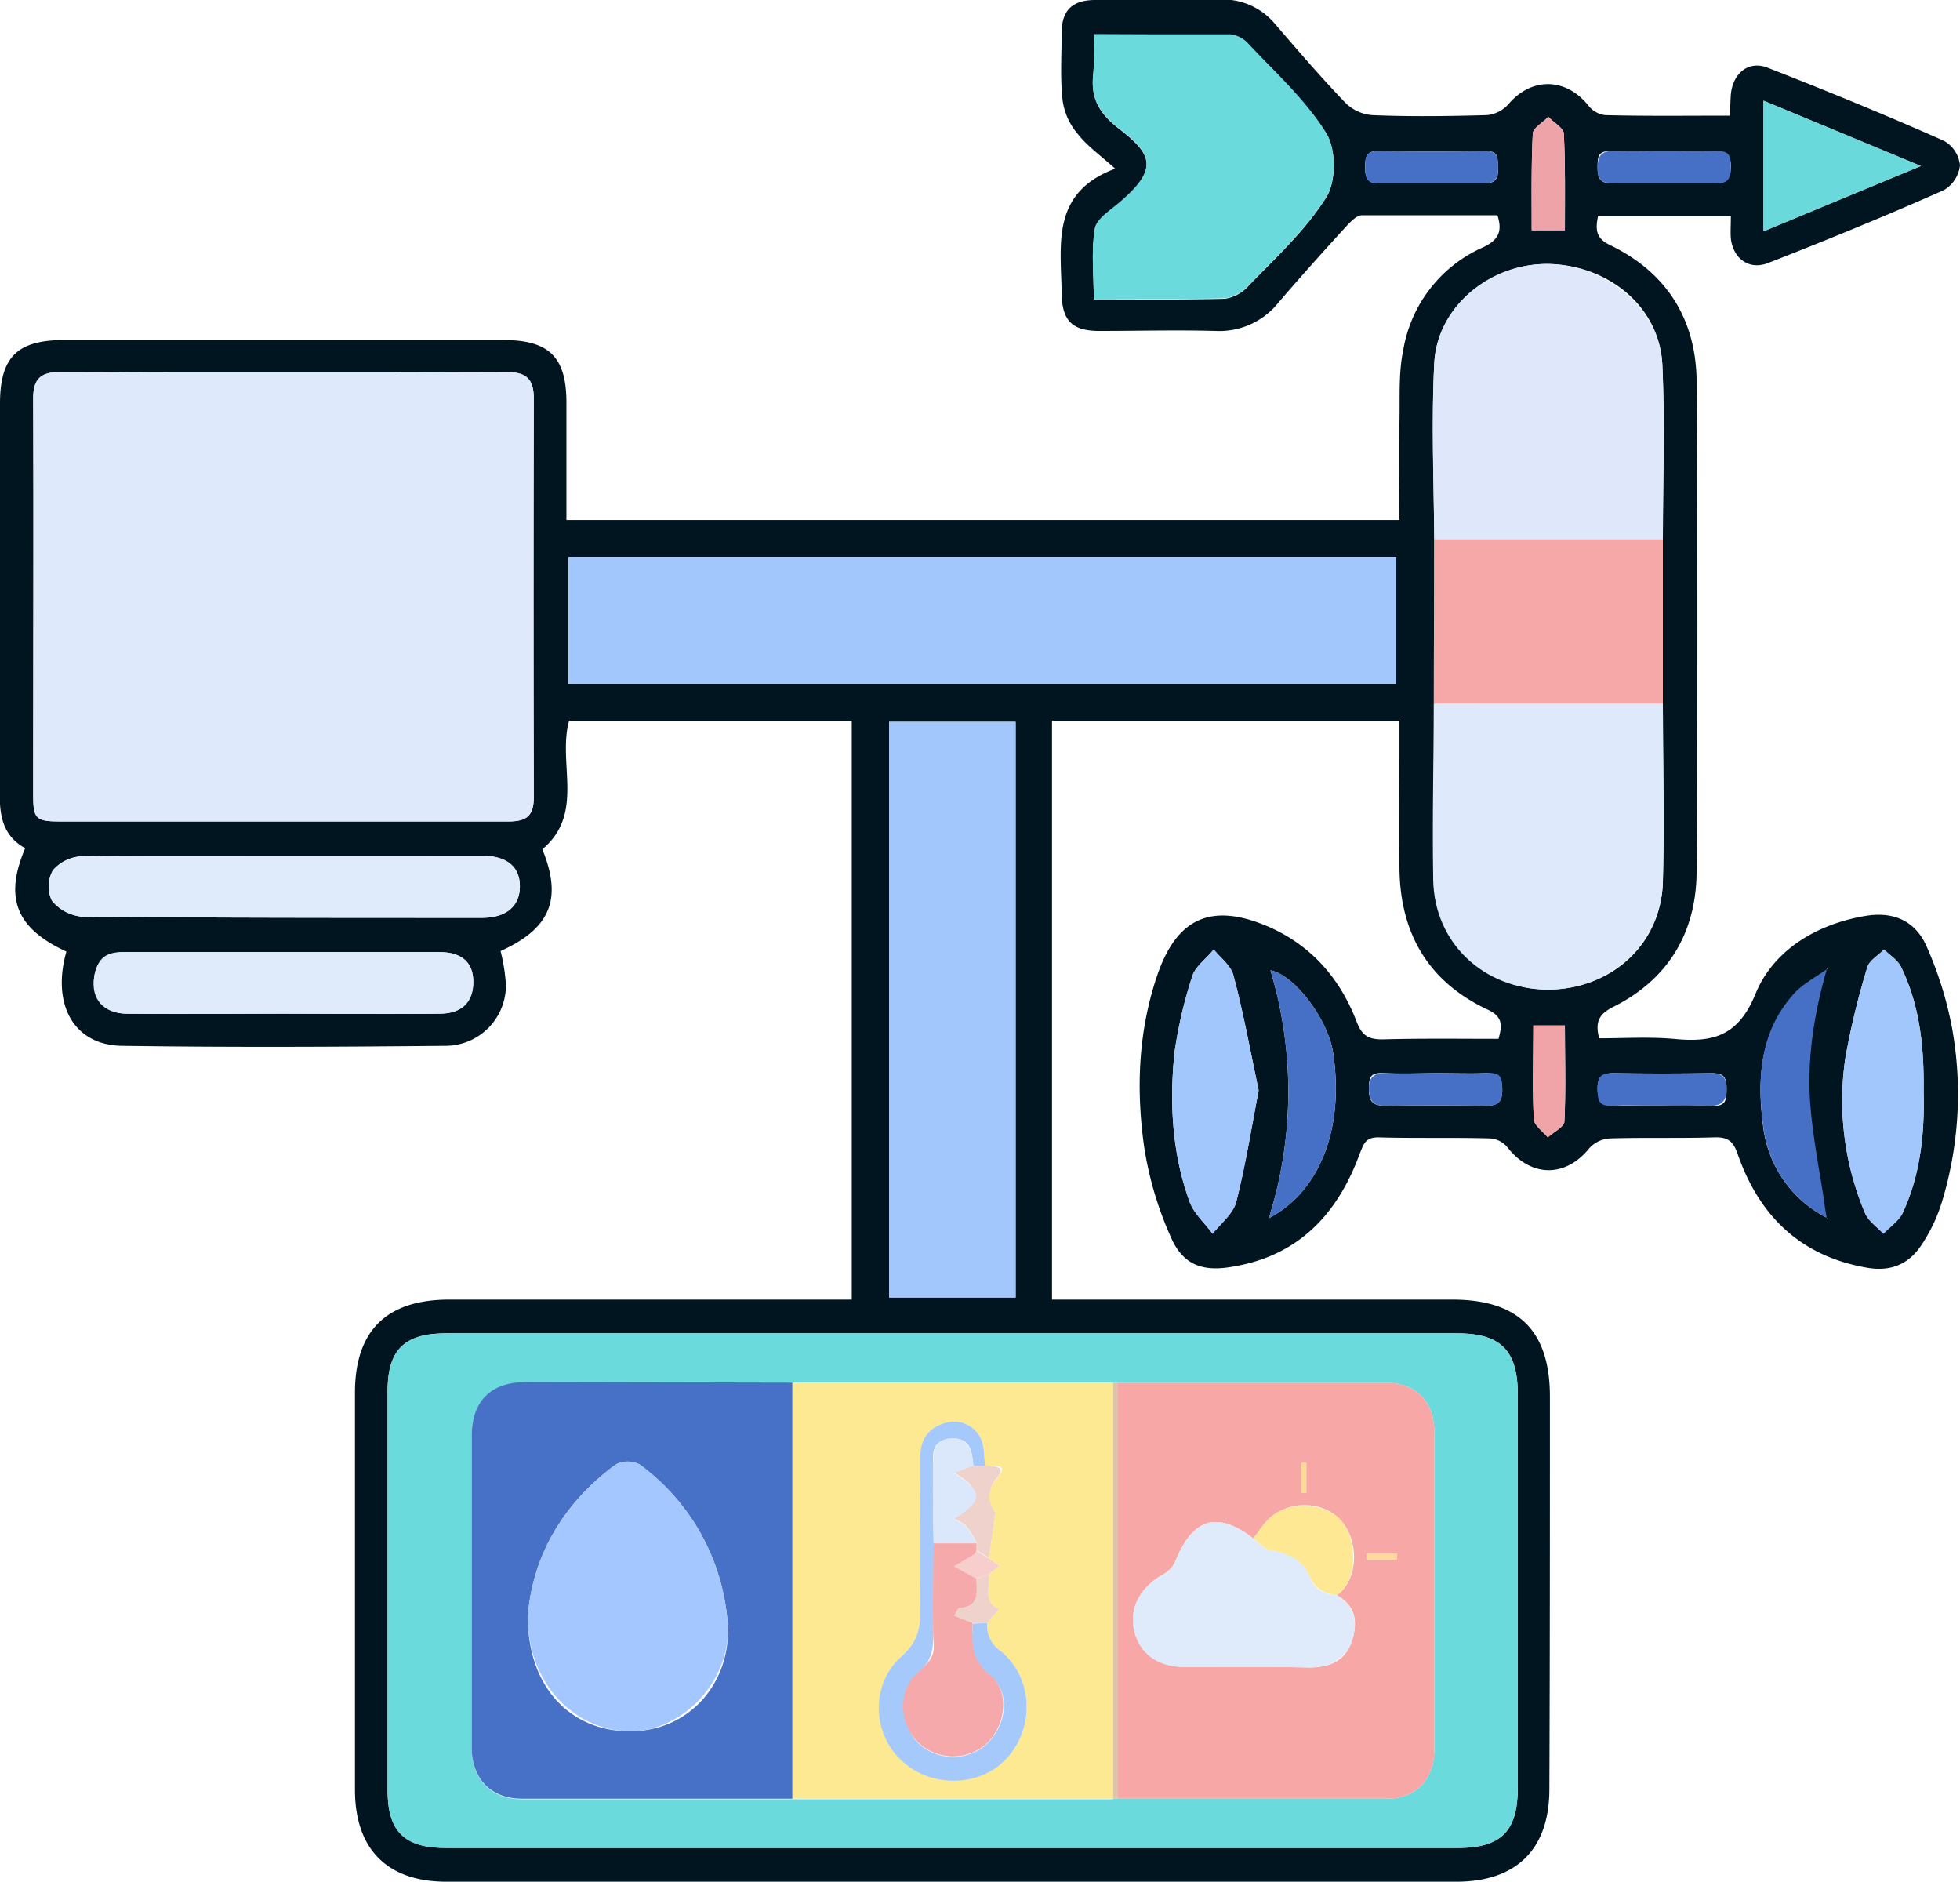 <svg id="Layer_1" data-name="Layer 1" xmlns="http://www.w3.org/2000/svg" viewBox="0 0 366.1 351.5"><defs><style>.cls-1{fill:#00151f;}.cls-2{fill:#dee9fb;}.cls-3{fill:#6adadc;}.cls-4{fill:#a2c7fd;}.cls-5{fill:#dee8fa;}.cls-6{fill:#f6a7a8;}.cls-7{fill:#dfeafb;}.cls-8{fill:#69d9dc;}.cls-9{fill:#4570c5;}.cls-10{fill:#4570c6;}.cls-11{fill:#eda3a8;}.cls-12{fill:#f0a4a8;}.cls-13{fill:#f8a7a7;}.cls-14{fill:#fde992;}.cls-15{fill:#4671c6;}.cls-16{fill:#ddc5ab;}.cls-17{fill:#dfeafa;}.cls-18{fill:#fee893;}.cls-19{fill:#fddb96;}.cls-20{fill:#a6c9fb;}.cls-21{fill:#eed2cb;}.cls-22{fill:#f8cecd;}.cls-23{fill:#a3c7fe;}.cls-24{fill:#f6a9aa;}.cls-25{fill:#dbe7fa;}</style></defs><path class="cls-1" d="M-54.3,11.2c3.8,9.3,1.5,14.8-7.8,19a34.4,34.4,0,0,1,1,6.3A11.3,11.3,0,0,1-72.5,47.9c-20.1.2-40.2.3-60.3,0-9-.1-13.2-7.7-10.4-17.6-9.3-4.3-11.7-9.9-7.7-19.3-5.6-3.1-4.7-8.8-4.7-14.1V-72c0-8.7,3.2-11.9,12-11.9h82c8.6,0,11.8,3.2,11.8,11.7v21.9H105.8c0-6.2-.1-12.2,0-18.3.1-4.5-.2-9.1.7-13.4a25.6,25.6,0,0,1,15.1-19.3c2.6-1.3,3.5-2.8,2.5-5.9H98.8c-.9,0-1.9,1-2.6,1.7-4.4,4.8-8.7,9.6-13,14.6a14.1,14.1,0,0,1-11.7,5.3c-7.4-.2-14.7,0-22.1,0-4.7-.1-6.5-1.9-6.7-6.6v-.4c-.1-9-2.1-18.8,10-23.3-2.9-2.6-5.3-4.3-7-6.5a12.2,12.2,0,0,1-2.8-6.1c-.5-4.2-.2-8.5-.2-12.7s1.9-6.2,6.3-6.2c8-.2,16-.1,23.9-.1a12.7,12.7,0,0,1,9.6,4.5c4.3,5,8.6,10,13.2,14.8a8,8,0,0,0,5,2.3c7.1.3,14.2.2,21.4,0a6.1,6.1,0,0,0,4.1-2.1c4.3-5,10.6-4.9,14.8.2a4.7,4.7,0,0,0,3.2,1.9c7.6.2,15.2.1,23.3.1.1-1.4.1-2.7.2-4,.4-4,3.4-6.4,7-4.9,11,4.3,22,8.8,32.8,13.6a5.9,5.9,0,0,1,3,4.6,6.2,6.2,0,0,1-3,4.6c-10.8,4.8-21.8,9.3-32.8,13.6-3.5,1.4-6.5-.7-7-4.5-.1-1.3,0-2.7,0-4.3H142.9c-.5,2.5-.5,4.2,2.3,5.5,10.5,5.1,16,13.8,16.1,25.4q.3,45.7,0,91.7c-.1,11.4-5.4,20.1-15.7,25.2-2.5,1.3-3.3,2.7-2.5,5.8,4.5,0,9.2-.3,13.9.1,7.1.7,12-.3,15.3-8.4s11.4-13.1,20.8-14.6c5.3-.8,9.1,1.2,11.1,5.6A68.8,68.8,0,0,1,209,44.5a69.3,69.3,0,0,1-1.8,32.3,30.6,30.6,0,0,1-3.7,8c-2.4,3.8-5.8,5.4-10.6,4.5C180.6,87.1,173,79.6,169,68.2c-.8-2.4-1.8-3.3-4.4-3.2-6.5.2-13,0-19.5.2a5.6,5.6,0,0,0-3.9,1.9c-4.4,5.4-10.8,5.4-15.2-.2a4.6,4.6,0,0,0-3.2-1.7c-7-.2-14,0-21-.2-2.4,0-2.7,1.3-3.4,3C94.3,79.2,87.1,87,74.9,89.1c-5.8,1.1-9.6-.2-11.9-5.7a65.3,65.3,0,0,1-4.9-16.7C56.6,56,57,45.3,60.5,34.9s9.7-14,20.7-9.3c8.1,3.5,13.5,9.7,16.6,17.8,1,2.6,2.2,3.3,4.8,3.3,7.3-.2,14.5-.1,21.7-.1.7-2.5.8-4.1-1.9-5.4-11.2-5.2-16.5-14.3-16.6-26.5-.1-7.8,0-15.5,0-23.2v-4.3H40.9V95.3h74.8c12.3,0,18.2,5.8,18.2,18.1,0,24.4,0,48.9-.1,73.3,0,11.2-6.1,17.3-17.4,17.3H-72.2c-11.1,0-17.1-6.1-17.1-17.2V112.7c0-11.6,5.9-17.4,17.6-17.4H3.5V-12.8H-49.3C-51.5-4.9-46.3,4.5-54.3,11.2ZM185.6,80v.3h.2l-.3-.2c-.2-1.1-.4-2.2-.5-3.3-.9-5.7-2-11.4-2.5-17.1-.8-8.9.6-17.5,3-26l.3-.2h-.2v.3c-2.2,1.6-4.8,2.9-6.5,5-6.2,7.2-6.5,16-5.3,24.7A22.1,22.1,0,0,0,185.6,80ZM112.3-46.7V-16c0,11-.3,21.9-.1,32.9s9.5,20.5,21.3,20.5S154.7,29,155,17.3s0-22.2,0-33.3V-46.7c0-10.9.4-21.7-.1-32.6s-10.2-18.6-21.2-18.8S112.8-90,112.3-79.6,112.2-57.7,112.3-46.7ZM-102.8,6h42.2c3.4,0,4.7-1.1,4.7-4.5q-.1-37.3,0-74.5c0-3.6-1.4-4.9-4.9-4.9-27.9.1-55.9.1-83.8,0-3.5,0-4.8,1.4-4.8,4.9.1,24.7,0,49.4,0,74.1,0,4.4.5,4.9,5,4.9ZM22,197.7h94.6c8.2,0,11.3-3.1,11.3-11.3V113c0-8.2-3.2-11.4-11.3-11.4H-72.3c-7.8,0-10.9,3.1-10.9,10.8v74.5c0,7.7,3.1,10.8,10.9,10.8ZM-49.4-19.7H105.2V-43.4H-49.4ZM34.1,94.9V-12.6H10.5V94.9ZM48.7-141a62.4,62.4,0,0,1-.1,7.6c-.5,4.3,1.1,7.1,4.5,9.8,6.2,4.8,8.1,7.5.5,14-1.7,1.5-4.4,3.1-4.7,5-.7,4.2-.2,8.5-.2,13.1,8.5,0,16.5.1,24.5-.1A7.4,7.4,0,0,0,77.6-94c5.1-5.3,10.6-10.3,14.5-16.5,1.9-2.9,1.9-9,0-12-3.8-6.1-9.4-11.2-14.4-16.5a5.4,5.4,0,0,0-3.5-1.9ZM-102.7,12.4c-12.5,0-24.9-.1-37.4.1a7.6,7.6,0,0,0-5.6,2.6,6.1,6.1,0,0,0-.2,5.7,8.3,8.3,0,0,0,5.8,3c24.8.2,49.7.2,74.5.2,4.6,0,7.1-2.2,7.1-5.9s-2.5-5.7-7.1-5.7Zm-.4,29.5c9.9,0,19.8.1,29.6,0,4.1,0,6.2-2.1,6.3-5.8s-2.1-5.7-6.3-5.7h-58.4c-3.3-.1-5.6,1.1-6.1,4.6s1.7,6.9,6.1,6.9C-122.3,42-112.7,41.9-103.1,41.9ZM203.7,56.5c.1-8-.6-15.9-4.2-23.3-.6-1.3-2.1-2.2-3.2-3.3-1,1.1-2.7,2-3.1,3.3a143.4,143.4,0,0,0-4.1,16.9A54,54,0,0,0,192.7,79c.6,1.6,2.3,2.7,3.5,4,1.2-1.3,2.9-2.4,3.6-3.9C203.1,72,203.9,64.3,203.7,56.5ZM79.5,56.2c-1.5-7-2.8-14.3-4.7-21.4-.4-1.8-2.4-3.3-3.7-4.9-1.3,1.7-3.4,3.1-4,5A84.9,84.9,0,0,0,63.8,49c-1,9.5-.5,19.1,2.9,28.3.9,2.1,2.8,3.8,4.2,5.7,1.5-1.9,3.8-3.7,4.4-5.9C77,70.4,78.1,63.6,79.5,56.2Zm94.3-184.8v24.4l29.4-12.2ZM81.7,33.8a78.6,78.6,0,0,1-.3,46.3c9.7-5.1,14.1-17,12-30.9C92.5,43.1,86.3,34.7,81.7,33.8ZM112.8,53c-3.2,0-6.3.2-9.4,0s-3.3.6-3.3,3.1,1,3,3.2,3q9.3-.1,18.6,0c2.2,0,3.1-.6,3.1-3s-.9-3.2-3.3-3.1S115.7,53,112.8,53Zm42.6-172.2c-3.1,0-6.2.1-9.3,0s-3.3.6-3.3,3.1.9,3,3.1,2.9h18.7c2.2.1,3-.6,3.1-2.9s-1-3.2-3.3-3.1S158.4-119.2,155.4-119.2Zm-43.8,6h10.1c2,.1,2.6-.9,2.5-2.7s.3-3.3-2.3-3.3q-10.1.2-20.1,0c-2.2,0-2.4,1.2-2.4,2.9s.1,3.2,2.5,3.1ZM154.7,59c3,0,5.9-.1,8.9.1s3.3-.6,3.3-3.2S166,53,163.8,53c-5.9.1-11.9.1-17.9,0-2.2,0-3.1.6-3.1,2.9s.9,3.3,3.3,3.2S151.8,59,154.7,59Zm-18-163.4c0-6.1.1-12-.2-18,0-1.1-1.9-2.1-2.9-3.2-1,1.1-2.9,2.1-2.9,3.2-.3,5.9-.2,11.9-.2,18ZM130.8,44.1c0,6.2-.2,11.9.1,17.6.1,1.1,1.7,2.2,2.6,3.3,1.1-1,3-1.9,3.1-2.9.3-6,.1-11.9.1-18Z" transform="translate(155.6 147.4)"/><path class="cls-2" d="M-102.8,6h-41.6c-4.5,0-5-.5-5-4.9,0-24.7.1-49.4,0-74.1,0-3.5,1.3-4.9,4.8-4.9,27.9.1,55.9.1,83.8,0,3.5,0,4.9,1.3,4.9,4.9q-.1,37.2,0,74.5c0,3.4-1.3,4.5-4.7,4.5Z" transform="translate(155.6 147.4)"/><path class="cls-3" d="M22,197.7H-72.3c-7.8,0-10.9-3.1-10.9-10.8V112.4c0-7.7,3.1-10.8,10.9-10.8H116.6c8.1,0,11.3,3.2,11.3,11.4v73.4c0,8.2-3.1,11.3-11.3,11.3Zm30.3-9.2h51.2c5.3,0,8.8-3.6,8.8-9.1V119.9c0-5.6-3.5-9.1-9.1-9.1H-57.3c-6.7,0-10.2,3.6-10.2,10.2v57.9c0,6,3.6,9.7,9.4,9.7H52.3Z" transform="translate(155.6 147.4)"/><path class="cls-4" d="M-49.4-19.7V-43.4H105.2v23.7Z" transform="translate(155.6 147.4)"/><path class="cls-4" d="M34.1,94.9H10.5V-12.6H34.1Z" transform="translate(155.6 147.4)"/><path class="cls-2" d="M155-16c0,11.1.3,22.2,0,33.3s-9.7,20.2-21.6,20.1-21.1-8.7-21.3-20.5.1-21.9.1-32.9Z" transform="translate(155.6 147.4)"/><path class="cls-5" d="M112.3-46.7c-.1-11-.6-22,0-32.9s10.8-18.7,21.4-18.5,20.7,8.3,21.2,18.8.1,21.7.1,32.6Z" transform="translate(155.6 147.4)"/><path class="cls-3" d="M48.7-141H74.2a5.4,5.4,0,0,1,3.5,1.9c5,5.3,10.6,10.4,14.4,16.5,1.9,3,1.9,9.1,0,12-3.9,6.2-9.4,11.2-14.5,16.5a7.4,7.4,0,0,1-4.4,2.4c-8,.2-16,.1-24.5.1,0-4.6-.5-8.9.2-13.1.3-1.9,3-3.5,4.7-5,7.6-6.5,5.7-9.2-.5-14-3.4-2.7-5-5.5-4.5-9.8A62.4,62.4,0,0,0,48.7-141Z" transform="translate(155.6 147.4)"/><path class="cls-6" d="M112.3-46.7H155V-16H112.2C112.2-26.2,112.3-36.5,112.3-46.7Z" transform="translate(155.6 147.4)"/><path class="cls-7" d="M-102.7,12.4h37.1c4.6,0,7.1,2,7.1,5.7S-61,24-65.6,24c-24.8,0-49.7,0-74.5-.2a8.3,8.3,0,0,1-5.8-3,6.1,6.1,0,0,1,.2-5.7,7.6,7.6,0,0,1,5.6-2.6C-127.6,12.3-115.2,12.4-102.7,12.4Z" transform="translate(155.6 147.4)"/><path class="cls-7" d="M-103.1,41.9c-9.6,0-19.2.1-28.8,0-4.4,0-6.8-2.8-6.1-6.9s2.8-4.7,6.1-4.6h58.4c4.2,0,6.3,2,6.3,5.7s-2.2,5.8-6.3,5.8C-83.3,42-93.2,41.9-103.1,41.9Z" transform="translate(155.6 147.4)"/><path class="cls-4" d="M203.7,56.5c.2,7.8-.6,15.5-3.9,22.6-.7,1.5-2.4,2.6-3.6,3.9-1.2-1.3-2.9-2.4-3.5-4a54,54,0,0,1-3.6-28.9,143.4,143.4,0,0,1,4.1-16.9c.4-1.3,2.1-2.2,3.1-3.3,1.1,1.1,2.6,2,3.2,3.3C203.1,40.6,203.8,48.5,203.7,56.5Z" transform="translate(155.6 147.4)"/><path class="cls-4" d="M79.5,56.2c-1.4,7.4-2.5,14.2-4.2,20.9-.6,2.2-2.9,4-4.4,5.9-1.4-1.9-3.3-3.6-4.2-5.7-3.4-9.2-3.9-18.8-2.9-28.3a84.9,84.9,0,0,1,3.3-14.1c.6-1.9,2.7-3.3,4-5,1.3,1.6,3.3,3.1,3.7,4.9C76.7,41.9,78,49.2,79.5,56.2Z" transform="translate(155.6 147.4)"/><path class="cls-8" d="M173.8-128.6l29.4,12.2-29.4,12.2Z" transform="translate(155.6 147.4)"/><path class="cls-9" d="M185.6,80a22.1,22.1,0,0,1-11.8-16.7c-1.2-8.7-.9-17.5,5.3-24.7,1.7-2.1,4.3-3.4,6.5-5-2.4,8.5-3.8,17.1-3,26,.5,5.7,1.6,11.4,2.5,17.1C185.2,77.8,185.4,78.9,185.6,80Z" transform="translate(155.6 147.4)"/><path class="cls-9" d="M81.7,33.8c4.6.9,10.8,9.3,11.7,15.4,2.1,13.9-2.3,25.8-12,30.9A78.6,78.6,0,0,0,81.7,33.8Z" transform="translate(155.6 147.4)"/><path class="cls-9" d="M112.8,53c2.9,0,5.9.2,8.9,0s3.3.6,3.3,3.1-.9,3-3.1,3q-9.3-.1-18.6,0c-2.2,0-3.1-.6-3.2-3s1-3.2,3.3-3.1S109.6,53,112.8,53Z" transform="translate(155.6 147.4)"/><path class="cls-10" d="M155.4-119.2c3,0,6,.1,9,0s3.3.6,3.3,3.1-.9,3-3.1,2.9H145.9c-2.2.1-3.1-.5-3.1-2.9s.9-3.2,3.3-3.1S152.3-119.2,155.4-119.2Z" transform="translate(155.6 147.4)"/><path class="cls-10" d="M111.6-113.2h-9.7c-2.4.1-2.5-1.3-2.5-3.1s.2-2.9,2.4-2.9q10,.2,20.1,0c2.6,0,2.2,1.7,2.3,3.3s-.5,2.8-2.5,2.7Z" transform="translate(155.6 147.4)"/><path class="cls-9" d="M154.7,59c-2.9,0-5.7-.1-8.6.1s-3.3-.6-3.3-3.2.9-2.9,3.1-2.9c6,.1,12,.1,17.9,0,2.2,0,3.1.6,3.1,2.9s-.9,3.3-3.3,3.2S157.7,59,154.7,59Z" transform="translate(155.6 147.4)"/><path class="cls-11" d="M136.7-104.4h-6.2c0-6.1-.1-12.1.2-18,0-1.1,1.9-2.1,2.9-3.2,1,1.1,2.9,2.1,2.9,3.2C136.8-116.4,136.7-110.5,136.7-104.4Z" transform="translate(155.6 147.4)"/><path class="cls-12" d="M130.8,44.1h5.9c0,6.1.2,12-.1,18-.1,1-2,1.9-3.1,2.9-.9-1.1-2.5-2.2-2.6-3.3C130.6,56,130.8,50.3,130.8,44.1Z" transform="translate(155.6 147.4)"/><polygon class="cls-9" points="341.2 227.4 341.5 227.6 341.4 227.7 341.2 227.4"/><polygon class="cls-9" points="341.2 181 341.4 180.7 341.5 180.8 341.2 181"/><path class="cls-13" d="M53.1,110.8h50.1c5.6,0,9.1,3.5,9.1,9.1v59.5c0,5.5-3.5,9.1-8.8,9.1H53.1Zm41,39.7c4.1-2.9,4.1-10,1-13.7s-8.9-4.1-12.8-1.3c-1.6,1.1-2.6,2.9-3.8,4.4-6.7-5.2-11.4-3.8-14.6,4.4a5.4,5.4,0,0,1-2.2,2.3c-4.4,2.4-6.5,6.6-5.4,10.7s4.4,6.6,9.5,6.6c7.7,0,15.4-.1,23.1.1,3.8,0,6.8-1.2,8-4.9S97.6,152.5,94.1,150.5Zm-5.7-24.7h-1v5.6h1Zm11.3,16.9v1.1h5.6v-1.1Z" transform="translate(155.6 147.4)"/><path class="cls-14" d="M-7.6,110.8H52.3v77.7H-7.6Zm36.7,35.8,2-1.6-2-1.4,1.2-8.5c-1.3-1.5-2.3-3.4.3-6.4s-.7-2.2-2.2-2.3c-.2-1.8-.1-3.9-.9-5.4a5.6,5.6,0,0,0-6.8-2.6c-2.9.9-4.4,3-4.4,6.2,0,9.4-.1,18.9,0,28.4.1,3.7-.6,6.4-3.6,9-5.6,5-5.3,14.4.1,19.4s14.9,4.9,19.9-.7,4.6-14.9-1.3-19.7a5.8,5.8,0,0,1-2.6-5.3l2.2-2.6C27.8,151.7,29.5,148.9,29.1,146.6Z" transform="translate(155.6 147.4)"/><path class="cls-15" d="M-7.6,110.8v77.7H-58.1c-5.8,0-9.4-3.7-9.4-9.7V120.9c0-6.6,3.5-10.2,10.2-10.2ZM-57,154.4c-.1,13.4,8.2,21.8,19.6,21.5s18.6-10,17.7-20.4a40.4,40.4,0,0,0-16.4-29.4,4.8,4.8,0,0,0-4.5,0C-50.7,133.5-56.2,143.6-57,154.4Z" transform="translate(155.6 147.4)"/><path class="cls-16" d="M52.3,188.5V110.8h.8v77.7Z" transform="translate(155.6 147.4)"/><path class="cls-17" d="M94.1,150.5c3.5,2,3.9,5.3,2.8,8.6s-4.2,4.9-8,4.9c-7.7-.2-15.4-.1-23.1-.1-5.1,0-8.4-2.3-9.5-6.6s1-8.3,5.4-10.7a5.4,5.4,0,0,0,2.2-2.3c3.2-8.2,7.9-9.6,14.6-4.4,1.1.8,2.1,2.1,3.3,2.2,3.2.5,6,1.6,7.1,4.6S91.7,150.2,94.1,150.5Z" transform="translate(155.6 147.4)"/><path class="cls-18" d="M94.1,150.5c-2.4-.3-4.2-1.2-5.2-3.8s-3.9-4.1-7.1-4.6c-1.2-.1-2.2-1.4-3.3-2.2,1.2-1.5,2.2-3.3,3.8-4.4,3.9-2.8,10.1-2,12.8,1.3S98.2,147.6,94.1,150.5Z" transform="translate(155.6 147.4)"/><path class="cls-19" d="M88.4,125.8v5.6h-1v-5.6Z" transform="translate(155.6 147.4)"/><path class="cls-19" d="M99.7,142.7h5.6v1.1H99.7Z" transform="translate(155.6 147.4)"/><path class="cls-20" d="M28.8,155.7a5.8,5.8,0,0,0,2.6,5.3c5.9,4.8,6.3,14,1.3,19.7s-14.3,5.9-19.9.7S7.1,167,12.7,162c3-2.6,3.7-5.3,3.6-9-.1-9.5,0-19,0-28.4,0-3.2,1.5-5.3,4.4-6.2a5.6,5.6,0,0,1,6.8,2.6c.8,1.5.7,3.6.9,5.4H26.2c-.2-2.7-.5-5.5-4.3-5.1s-3.2,3.1-3.2,5.6c-.1,4.7,0,9.4.1,14s-.2,11.2-.1,16.8c.1,3.1-.4,5.3-2.9,7.4s-3.5,9.2-.1,12.8a9.5,9.5,0,0,0,12.8.6c3.9-3.6,4.8-9.7.9-12.9s-3.5-6.1-3.3-9.8Z" transform="translate(155.6 147.4)"/><path class="cls-21" d="M26.2,126.3h2.2c1.5.1,4.2,0,2.2,2.3s-1.6,4.9-.3,6.4c-.4,3.3-.8,5.9-1.2,8.5l-2.3-1.4v-1.4a19.8,19.8,0,0,0-1.9-3.1,12.8,12.8,0,0,0-2.3-1.4c.8-.6,1.7-1.1,2.4-1.7s1.7-1.6,1.7-2.4-.8-1.9-1.4-2.6a16.5,16.5,0,0,0-2.7-1.9Z" transform="translate(155.6 147.4)"/><path class="cls-21" d="M28.8,155.7H26.1l-3.5-1.4c.4-.5.7-1.4,1-1.4,3.9-.3,3.2-3,3.2-5.5l2.3-.8c.4,2.3-1.3,5.1,1.9,6.5Z" transform="translate(155.6 147.4)"/><path class="cls-22" d="M29.1,146.6l-2.3.8-4.2-2.3,3.6-2.1a2.4,2.4,0,0,0,.6-.8l2.3,1.4,2,1.4Z" transform="translate(155.6 147.4)"/><path class="cls-23" d="M-57,154.4c.8-10.8,6.3-20.9,16.4-28.3a4.8,4.8,0,0,1,4.5,0,40.4,40.4,0,0,1,16.4,29.4c.9,10.4-7.8,20.1-17.7,20.4S-57.1,167.8-57,154.4Z" transform="translate(155.6 147.4)"/><path class="cls-24" d="M26.8,142.2a2.4,2.4,0,0,1-.6.8l-3.6,2.1,4.2,2.3c0,2.5.7,5.2-3.2,5.5-.3,0-.6.9-1,1.4l3.5,1.4c-.2,3.7-.3,6.9,3.3,9.8s3,9.3-.9,12.9a9.5,9.5,0,0,1-12.8-.6c-3.4-3.6-3.6-9.6.1-12.8s3-4.3,2.9-7.4c-.1-5.6,0-11.2.1-16.8h8Z" transform="translate(155.6 147.4)"/><path class="cls-25" d="M26.8,140.8h-8c-.1-4.6-.2-9.3-.1-14,0-2.5-.2-5.3,3.2-5.6s4.1,2.4,4.3,5.1l-3.6,1.4a16.5,16.5,0,0,1,2.7,1.9c.6.7,1.5,1.7,1.4,2.6s-1,1.7-1.7,2.4-1.6,1.1-2.4,1.7a12.8,12.8,0,0,1,2.3,1.4A19.8,19.8,0,0,1,26.8,140.8Z" transform="translate(155.6 147.4)"/></svg>